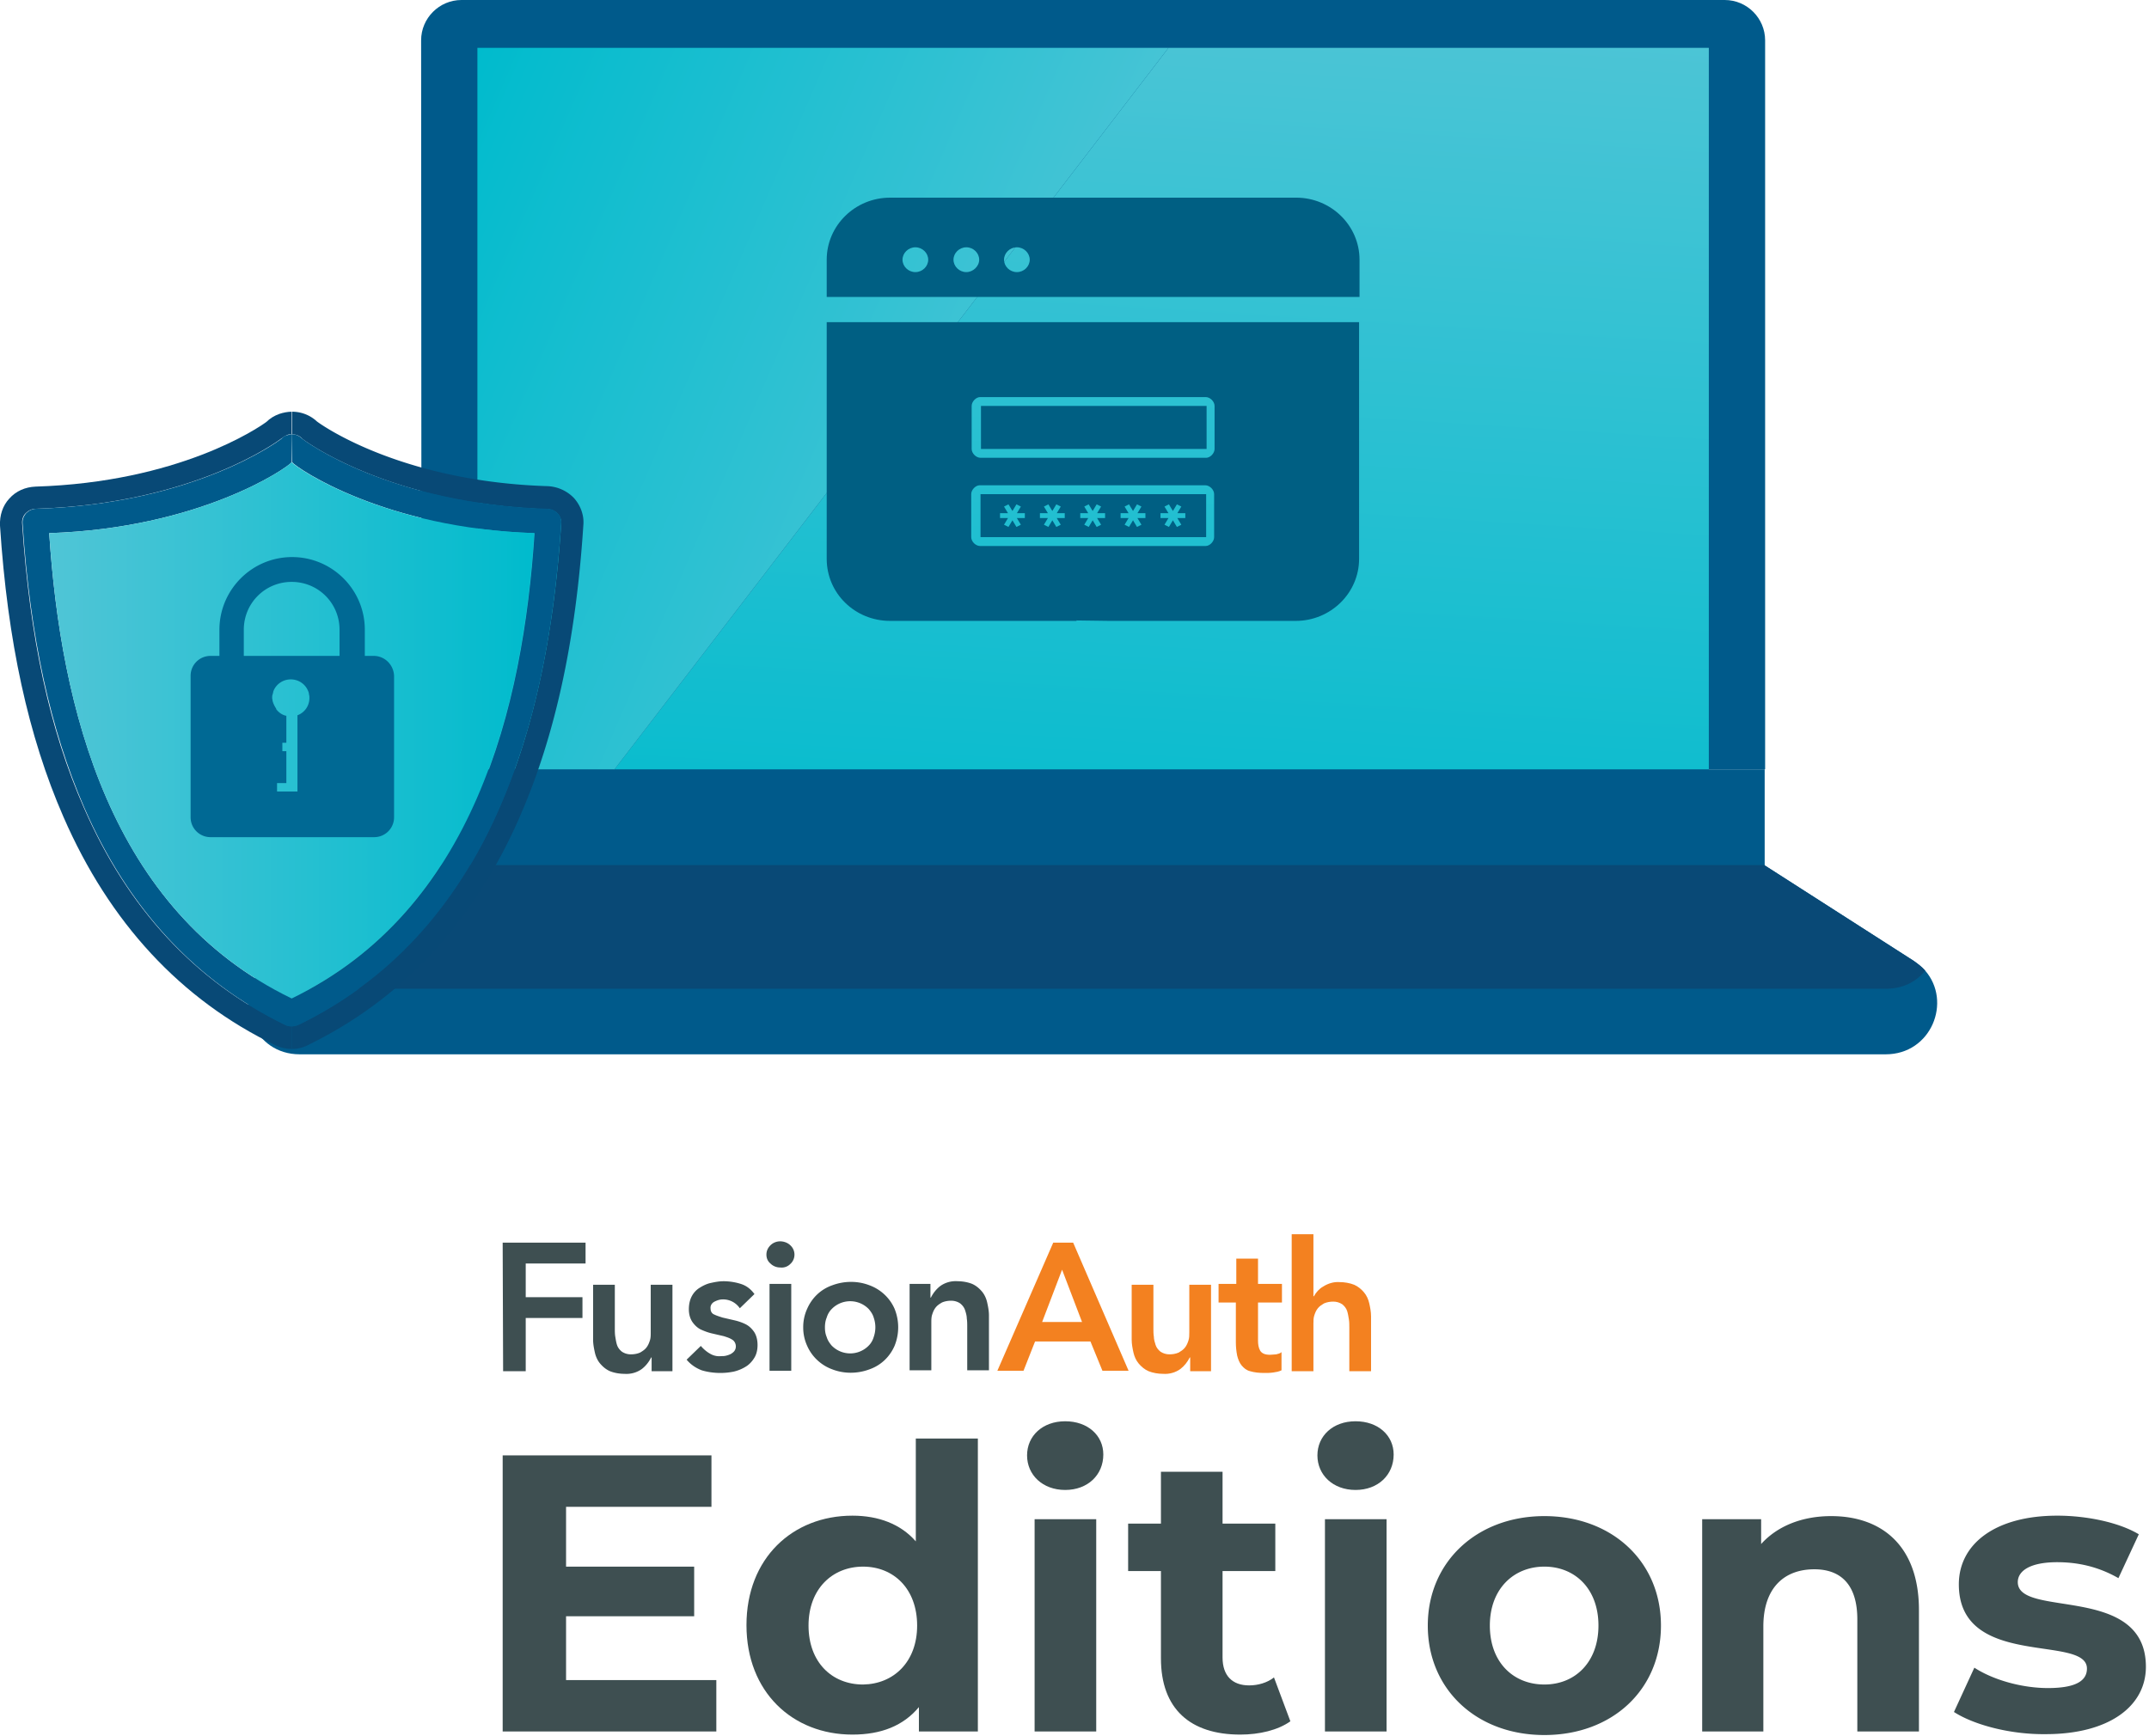 <svg xmlns="http://www.w3.org/2000/svg" xmlns:xlink="http://www.w3.org/1999/xlink" viewBox="0 0 484.8 391.8"><path d="M95,9.1c0-5,4.1-9.1,9.1-9.1h285c5,0,9.1,4.1,9.1,9.1v164.5H95.1L95,9.1z" fill="#005a8b"/><linearGradient id="A" gradientUnits="userSpaceOnUse" x1="259.654" y1="210.199" x2="273.449" y2="-7.926"><stop offset=".001" stop-color="#00bbcd"/><stop offset=".987" stop-color="#4fc5d6"/></linearGradient><path d="M385.5 10.8v163.1H138.4L263.6 10.8z" fill="url(#A)"/><linearGradient id="B" gradientUnits="userSpaceOnUse" x1="90.613" y1="51.186" x2="241.24" y2="116.428"><stop offset=".001" stop-color="#00bbcd"/><stop offset=".987" stop-color="#4fc5d6"/></linearGradient><path d="M107.7 10.8h155.9L138.4 173.9h-30.7z" fill="url(#B)"/><g fill="#005a8b"><path d="M389.1 205.6h-285c-5 0-9.1-4.1-9.1-9.1v-22.9h303.1v22.9c0 5-4 9.1-9 9.1z"/><path d="M58.7 219c.7-.8 1.6-1.6 2.6-2.2L95 195.2h303l33.7 21.6c1 .7 1.9 1.4 2.6 2.2 6.1 7 1.4 18.9-8.9 18.9H67.6c-10.3 0-15-11.9-8.9-18.9z"/></g><path d="M425.5 223.1H67.7c-3.8 0-6.9-1.6-8.9-4.1.7-.8 1.6-1.6 2.6-2.2L95 195.2h303l33.7 21.6c1 .7 1.9 1.4 2.6 2.2-1.9 2.5-5 4.1-8.8 4.1z" fill="#094976"/><g fill="#084976"><path d="M2.1 112.5h0c1.5-1.7 3.6-2.6 5.9-2.7 32.3-1 50.2-13.2 52.1-14.6.8-.8 1.8-1.4 2.9-1.8.9-.3 1.9-.5 2.8-.5V98c-.4 0-.7 0-1.1.2-.5.2-.9.5-1.3.8-.8.6-19.8 14.7-55.3 15.8-.9 0-1.7.4-2.3 1s-.9 1.5-.8 2.4c1.7 25.6 6.2 46.5 13.9 64 9.9 22.8 25.2 39.3 45.5 49.1.4.2.9.3 1.4.3h0v5.1c-1.2 0-2.5-.3-3.6-.8-21.4-10.3-37.5-27.7-47.9-51.6C6.4 166.2 1.7 144.7 0 118.6c-.1-2.3.6-4.5 2.1-6.1z"/><path d="M67.3 231.3c20.2-9.8 35.5-26.3 45.4-49 7.6-17.5 12.2-38.4 13.9-64 .1-.9-.2-1.7-.8-2.4-.6-.6-1.4-1-2.3-1C88 113.7 68.9 99.6 68.2 99c-.6-.7-1.5-1-2.3-1v-5.1a8.21 8.21 0 0 1 5.6 2.2c2 1.5 19.9 13.6 52.1 14.6a8.79 8.79 0 0 1 5.9 2.7c1.5 1.7 2.3 3.9 2.1 6.1-1.7 26.2-6.4 47.6-14.3 65.7-10.4 23.9-26.5 41.2-47.8 51.6-1.1.6-2.4.9-3.7.9v-5.1c.6 0 1-.1 1.5-.3z"/></g><g fill="#005a8b"><path d="M65.8 104.3h0c-1 1.3-20.7 14.9-54.7 16 2.6 39.4 13.7 85.2 54.7 105h0v6.3c-.5 0-.9-.1-1.4-.3-20.2-9.8-35.5-26.3-45.4-49.1-7.6-17.5-12.2-38.4-13.9-64-.1-.9.2-1.7.8-2.4.6-.6 1.4-1 2.3-1 35.5-1.1 54.5-15.2 55.3-15.8.3-.4.8-.7 1.3-.8.4-.1.7-.2 1.1-.2l-.1 6.3z"/><path d="M123.5 114.8c.9 0 1.7.4 2.3 1s.9 1.5.8 2.4c-1.7 25.6-6.2 46.5-13.9 64-9.9 22.8-25.2 39.3-45.4 49-.5.2-.9.3-1.4.4v-6.3c41.1-19.9 52.1-65.6 54.7-105-33.9-1.1-53.5-14.6-54.7-16V98c.9 0 1.7.4 2.3 1 .7.6 19.8 14.7 55.3 15.8z"/></g><linearGradient id="C" gradientUnits="userSpaceOnUse" x1="120.5" y1="164.8" x2="11.1" y2="164.8"><stop offset="0" stop-color="#00bbcd"/><stop offset=".987" stop-color="#4fc5d6"/></linearGradient><path d="M65.8 104.3h0c1.2 1.4 20.9 14.9 54.7 16-2.6 39.4-13.6 85.1-54.7 105h0c-41.1-19.9-52.1-65.6-54.7-105 34-1.1 53.7-14.7 54.7-16z" fill="url(#C)"/><path d="M84.3 148h-2v-5.9c0-9.1-7.4-16.4-16.4-16.4-9.1 0-16.4 7.4-16.4 16.4v5.9h-2a4.48 4.48 0 0 0-4.5 4.5v31.9a4.48 4.48 0 0 0 4.5 4.5h36.9a4.48 4.48 0 0 0 4.5-4.5v-31.9c-.1-2.5-2.1-4.5-4.6-4.5zM55 142.1c0-6 4.8-10.8 10.8-10.8s10.8 4.8 10.8 10.8v5.9H55v-5.9zm12.1 36.5h-4.6v-1.9h2.1v-7.2h-.9v-1.9h.9v-6.1h-.1c-.9-.2-1.7-.8-2.2-1.5v-.1c-.1-.2-.2-.3-.3-.5 0-.1-.1-.1-.1-.2-.1-.1-.1-.3-.2-.4 0-.1-.1-.2-.1-.3s-.1-.2-.1-.3c0-.2-.1-.5-.1-.7 0-.3 0-.6.1-.8.1-.3.1-.5.2-.8.6-1.5 2.1-2.6 3.9-2.6s3.3 1.1 3.9 2.6c.1.2.2.5.2.8.1.3.1.5.1.8 0 1.8-1.1 3.3-2.7 3.9v17.2z" fill="#006994"/><path d="M221.3 91.6h50.9v9.7h-50.9zm85.4-33h0c0-7.7-6.4-14-14.3-14h-91.6c-7.9 0-14.3 6.3-14.3 14V67h120.2v-8.4zm-100.2 2.8c-1.6 0-2.9-1.3-2.9-2.8s1.3-2.8 2.9-2.8 2.9 1.3 2.9 2.8-1.3 2.8-2.9 2.8zm11.5 0c-1.6 0-2.9-1.3-2.9-2.8s1.3-2.8 2.9-2.8 2.9 1.3 2.9 2.8-1.4 2.8-2.9 2.8zm11.4 0c-1.6 0-2.9-1.3-2.9-2.8s1.3-2.8 2.9-2.8 2.9 1.3 2.9 2.8-1.3 2.8-2.9 2.8zM186.5 110v16.1c0 7.8 6.4 14 14.3 14h42.1l-.1-.1 7.4.1h42.1c7.9 0 14.3-6.3 14.3-14V72.7H186.5V110zm32.7-18.4c0-1 1-2 1.9-2H272c1 0 2 1 2 2v9.7c0 1-1 2-1.9 2h-50.9c-1 0-2-1-2-2v-9.7zm-.1 19.9c0-1 1-2 1.9-2h50.9c1 0 2 1 2 2v9.7c0 1-1 2-1.9 2h-50.9c-1 0-2-1-2-2v-9.7zm53 0h-50.9v9.7h50.9v-9.7zm-40.9 5.4h-1.8l.9 1.5-1 .5-.9-1.5-.9 1.5-1-.5.9-1.5h-1.8v-1.1h1.8l-.9-1.5 1-.5.9 1.5.9-1.5 1 .5-.9 1.5h1.8v1.1zm9 0h-1.8l.9 1.5-1 .5-.9-1.5-.9 1.5-1-.5.9-1.5h-1.8v-1.1h1.8l-.9-1.5 1-.5.9 1.5.9-1.5 1 .5-.9 1.5h1.8v1.1zm9.1 0h-1.8l.9 1.5-1 .5-.9-1.5-.9 1.5-1-.5.9-1.5h-1.8v-1.1h1.8l-.9-1.5 1-.5.9 1.5.9-1.5 1 .5-.9 1.5h1.8v1.1zm9.1 0h-1.8l.9 1.5-1 .5-.9-1.5-.9 1.5-1-.5.9-1.5h-1.8v-1.1h1.8l-.9-1.5 1-.5.9 1.5.9-1.5 1 .5-.9 1.5h1.8v1.1zm9 0h-1.8l.9 1.5-1 .5-.9-1.5-.9 1.5-1-.5.9-1.5h-1.8v-1.1h1.8l-.9-1.5 1-.5.9 1.5.9-1.5 1 .5-.9 1.5h1.8v1.1z" fill="#005f83"/><g fill="#3e4f51"><path d="M161.6 379.1v11.6h-48.2v-62.3h47.1V340h-32.8v13.5h28.9v11.2h-28.9v14.4h33.9zm59-54.4v66h-13.3v-5.5c-3.5 4.2-8.5 6.2-15 6.2-13.5 0-23.9-9.6-23.9-24.7s10.4-24.7 23.9-24.7c5.9 0 10.9 1.9 14.3 5.8v-23.2h14zm-13.7 42.1c0-8.3-5.3-13.3-12.2-13.3s-12.3 5-12.3 13.3 5.3 13.3 12.3 13.3c6.9-.1 12.2-5.1 12.2-13.3z"/><use xlink:href="#E"/><path d="M291.1 388.4c-2.8 2-7 3-11.3 3-11.3 0-17.9-5.8-17.9-17.2v-19.7h-7.4v-10.7h7.4v-11.7h13.9v11.7h11.9v10.7h-11.9V374c0 4.1 2.2 6.3 6 6.3 2 0 4.1-.6 5.6-1.8l3.7 9.9z"/><use xlink:href="#E" x="65.5"/><path d="M322.1 366.8c0-14.4 11.1-24.7 26.3-24.7s26.3 10.2 26.3 24.7-11 24.7-26.3 24.7-26.3-10.3-26.3-24.7zm38.5 0c0-8.3-5.3-13.3-12.2-13.3s-12.3 5-12.3 13.3 5.3 13.3 12.3 13.3 12.2-5.1 12.2-13.3zm72.3-3.5v27.4H419v-25.3c0-7.7-3.6-11.3-9.7-11.3-6.7 0-11.5 4.1-11.5 12.9v23.7H384v-47.9h13.3v5.6c3.7-4.1 9.3-6.3 15.8-6.3 11.3 0 19.8 6.6 19.8 21.2zm7.9 23l4.6-10c4.3 2.8 10.8 4.6 16.6 4.6 6.4 0 8.8-1.7 8.8-4.4 0-7.8-28.9.2-28.9-19 0-9.1 8.2-15.5 22.2-15.5 6.6 0 13.9 1.5 18.4 4.2l-4.6 9.9c-4.7-2.7-9.4-3.6-13.8-3.6-6.2 0-8.9 2-8.9 4.5 0 8.2 28.9.3 28.9 19.1 0 8.9-8.3 15.2-22.6 15.2-8 .1-16.2-2.1-20.7-5zM113.4 280.4h18.7v4.7h-13.5v7.6h12.8v4.7h-12.8v12h-5.1l-.1-29zm38.3 29H147v-3.1h-.1c-.5 1-1.2 1.9-2.1 2.6-1.1.8-2.5 1.2-3.9 1.1-1.1 0-2.3-.2-3.3-.6-.9-.4-1.6-1-2.2-1.7s-1-1.6-1.2-2.5-.4-1.9-.4-2.9v-12.4h4.9v9.9c0 .5 0 1.2.1 1.8s.2 1.3.4 1.9.6 1.1 1.1 1.5c.6.4 1.3.6 2 .6s1.4-.1 2.1-.4c.5-.3 1-.6 1.4-1.1s.6-1 .8-1.6.2-1.2.2-1.9v-10.7h4.9v19.5zm15.2-14.2c-.9-1.3-2.3-2-3.8-2-.7 0-1.3.2-1.9.5s-1 .9-.9 1.6c0 .6.3 1.1.8 1.3.6.3 1.3.5 1.9.7l2.6.6c.9.2 1.8.5 2.6.9s1.4 1 1.9 1.7c.6.9.8 2 .8 3s-.2 2.1-.8 3c-.5.8-1.2 1.5-1.9 1.9a9.04 9.04 0 0 1-2.7 1.1c-1 .2-2 .3-3 .3-1.4 0-2.9-.2-4.2-.6-1.3-.5-2.5-1.3-3.4-2.4l3.2-3.1c.6.7 1.3 1.3 2 1.7.8.5 1.7.7 2.6.6.4 0 .7 0 1.1-.1s.7-.2 1.1-.4c.3-.2.6-.4.8-.7a1.69 1.69 0 0 0 .3-1c0-.6-.3-1.2-.8-1.5-.6-.4-1.3-.6-1.9-.8l-2.6-.6c-.9-.2-1.7-.5-2.6-.9-.8-.4-1.4-1-1.9-1.7-.6-.9-.8-1.9-.8-2.9s.2-2 .6-2.8 1-1.5 1.8-2 1.6-.9 2.5-1.1 1.9-.4 2.9-.4a13.2 13.2 0 0 1 3.9.6c1.3.4 2.3 1.2 3.1 2.3l-3.3 3.2zm6-12.1c0-.8.3-1.5.9-2.1s1.4-.9 2.2-.9 1.7.3 2.3.9c1.2 1.1 1.2 2.9.2 4l-.2.2c-.6.6-1.4.9-2.3.8-.8 0-1.6-.3-2.2-.9-.6-.5-.9-1.2-.9-2zm.7 6.6h4.9v19.6h-4.9v-19.6zm7.6 9.8a9.9 9.9 0 0 1 .9-4.2c1.1-2.5 3.1-4.4 5.7-5.3 2.7-1 5.7-1 8.3 0 2.5.9 4.6 2.8 5.7 5.3 1.1 2.7 1.1 5.7 0 8.4-1.1 2.5-3.1 4.4-5.7 5.3-2.7 1-5.7 1-8.3 0-2.5-.9-4.6-2.8-5.7-5.3a9.9 9.9 0 0 1-.9-4.2zm4.9 0c0 .8.1 1.5.4 2.2.2.7.6 1.3 1.1 1.9a5.83 5.83 0 0 0 8.2.2l.2-.2c.5-.5.9-1.2 1.1-1.9a6.64 6.64 0 0 0 0-4.4c-.2-.7-.6-1.3-1.1-1.9a5.83 5.83 0 0 0-8.2-.2l-.2.2c-.5.5-.9 1.2-1.1 1.9-.3.7-.4 1.5-.4 2.2zm19.1-9.8h4.7v3.1h.1c.5-1 1.2-1.9 2.1-2.6 1.1-.8 2.5-1.2 3.9-1.1 1.1 0 2.3.2 3.3.6.9.4 1.6 1 2.2 1.7s1 1.6 1.2 2.5.4 1.9.4 2.9v12.4h-4.9v-9.9c0-.5 0-1.2-.1-1.8 0-.6-.2-1.3-.4-1.9s-.6-1.1-1.1-1.5c-.6-.4-1.3-.6-2-.6s-1.4.1-2.1.4c-.5.3-1 .6-1.4 1.1s-.6 1-.8 1.6-.2 1.2-.2 1.9v10.7h-4.9v-19.5z"/></g><path d="M237.6 280.4h4.5l12.5 28.9h-5.9l-2.7-6.6h-12.5l-2.6 6.6H225l12.6-28.9zm6.5 17.9l-4.5-11.8-4.5 11.8h9zm29.1 11.1h-4.7v-3.1h-.1c-.5 1-1.2 1.9-2.1 2.6-1.1.8-2.5 1.2-3.9 1.1-1.1 0-2.3-.2-3.3-.6-.9-.4-1.6-1-2.2-1.7s-1-1.6-1.2-2.5-.4-1.9-.4-2.9v-12.4h4.9v9.9c0 .5 0 1.2.1 1.8 0 .6.2 1.3.4 1.9s.6 1.1 1.1 1.5c.6.4 1.3.6 2 .6s1.4-.1 2.1-.4c.5-.3 1-.6 1.4-1.1s.6-1 .8-1.6.2-1.2.2-1.9v-10.7h4.9v19.5zm1.7-15.5v-4.2h4V284h4.9v5.7h5.4v4.2h-5.4v8.6c0 .8.1 1.6.5 2.3.4.6 1.1.9 2.2.9.5 0 1-.1 1.4-.1.4-.1.9-.2 1.2-.5v4.1c-.6.3-1.2.4-1.9.5s-1.3.1-2 .1c-1.1 0-2.2-.1-3.2-.4-.8-.2-1.4-.7-1.9-1.3s-.8-1.4-1-2.2c-.2-1-.3-2-.3-3v-9h-3.9zm21.5-1.4h0c.5-.9 1.2-1.7 2.1-2.2 1.1-.7 2.4-1.1 3.7-1 1.1 0 2.3.2 3.3.6.9.4 1.6 1 2.2 1.7s1 1.6 1.2 2.5.4 1.9.4 2.9v12.4h-4.9v-9.9c0-.5 0-1.2-.1-1.8s-.2-1.3-.4-1.9-.6-1.1-1.1-1.5c-.6-.4-1.3-.6-2-.6s-1.4.1-2.1.4c-.5.3-1 .6-1.4 1.1s-.6 1-.8 1.6-.2 1.2-.2 1.9v10.7h-4.9v-30.9h4.9v14z" fill="#f38120"/><defs ><path id="E" d="M231.7 328.4c0-4.4 3.5-7.7 8.6-7.7s8.6 3.2 8.6 7.5c0 4.6-3.5 8-8.6 8s-8.6-3.4-8.6-7.8zm1.7 14.4h13.9v47.9h-13.9v-47.9z"/></defs></svg>